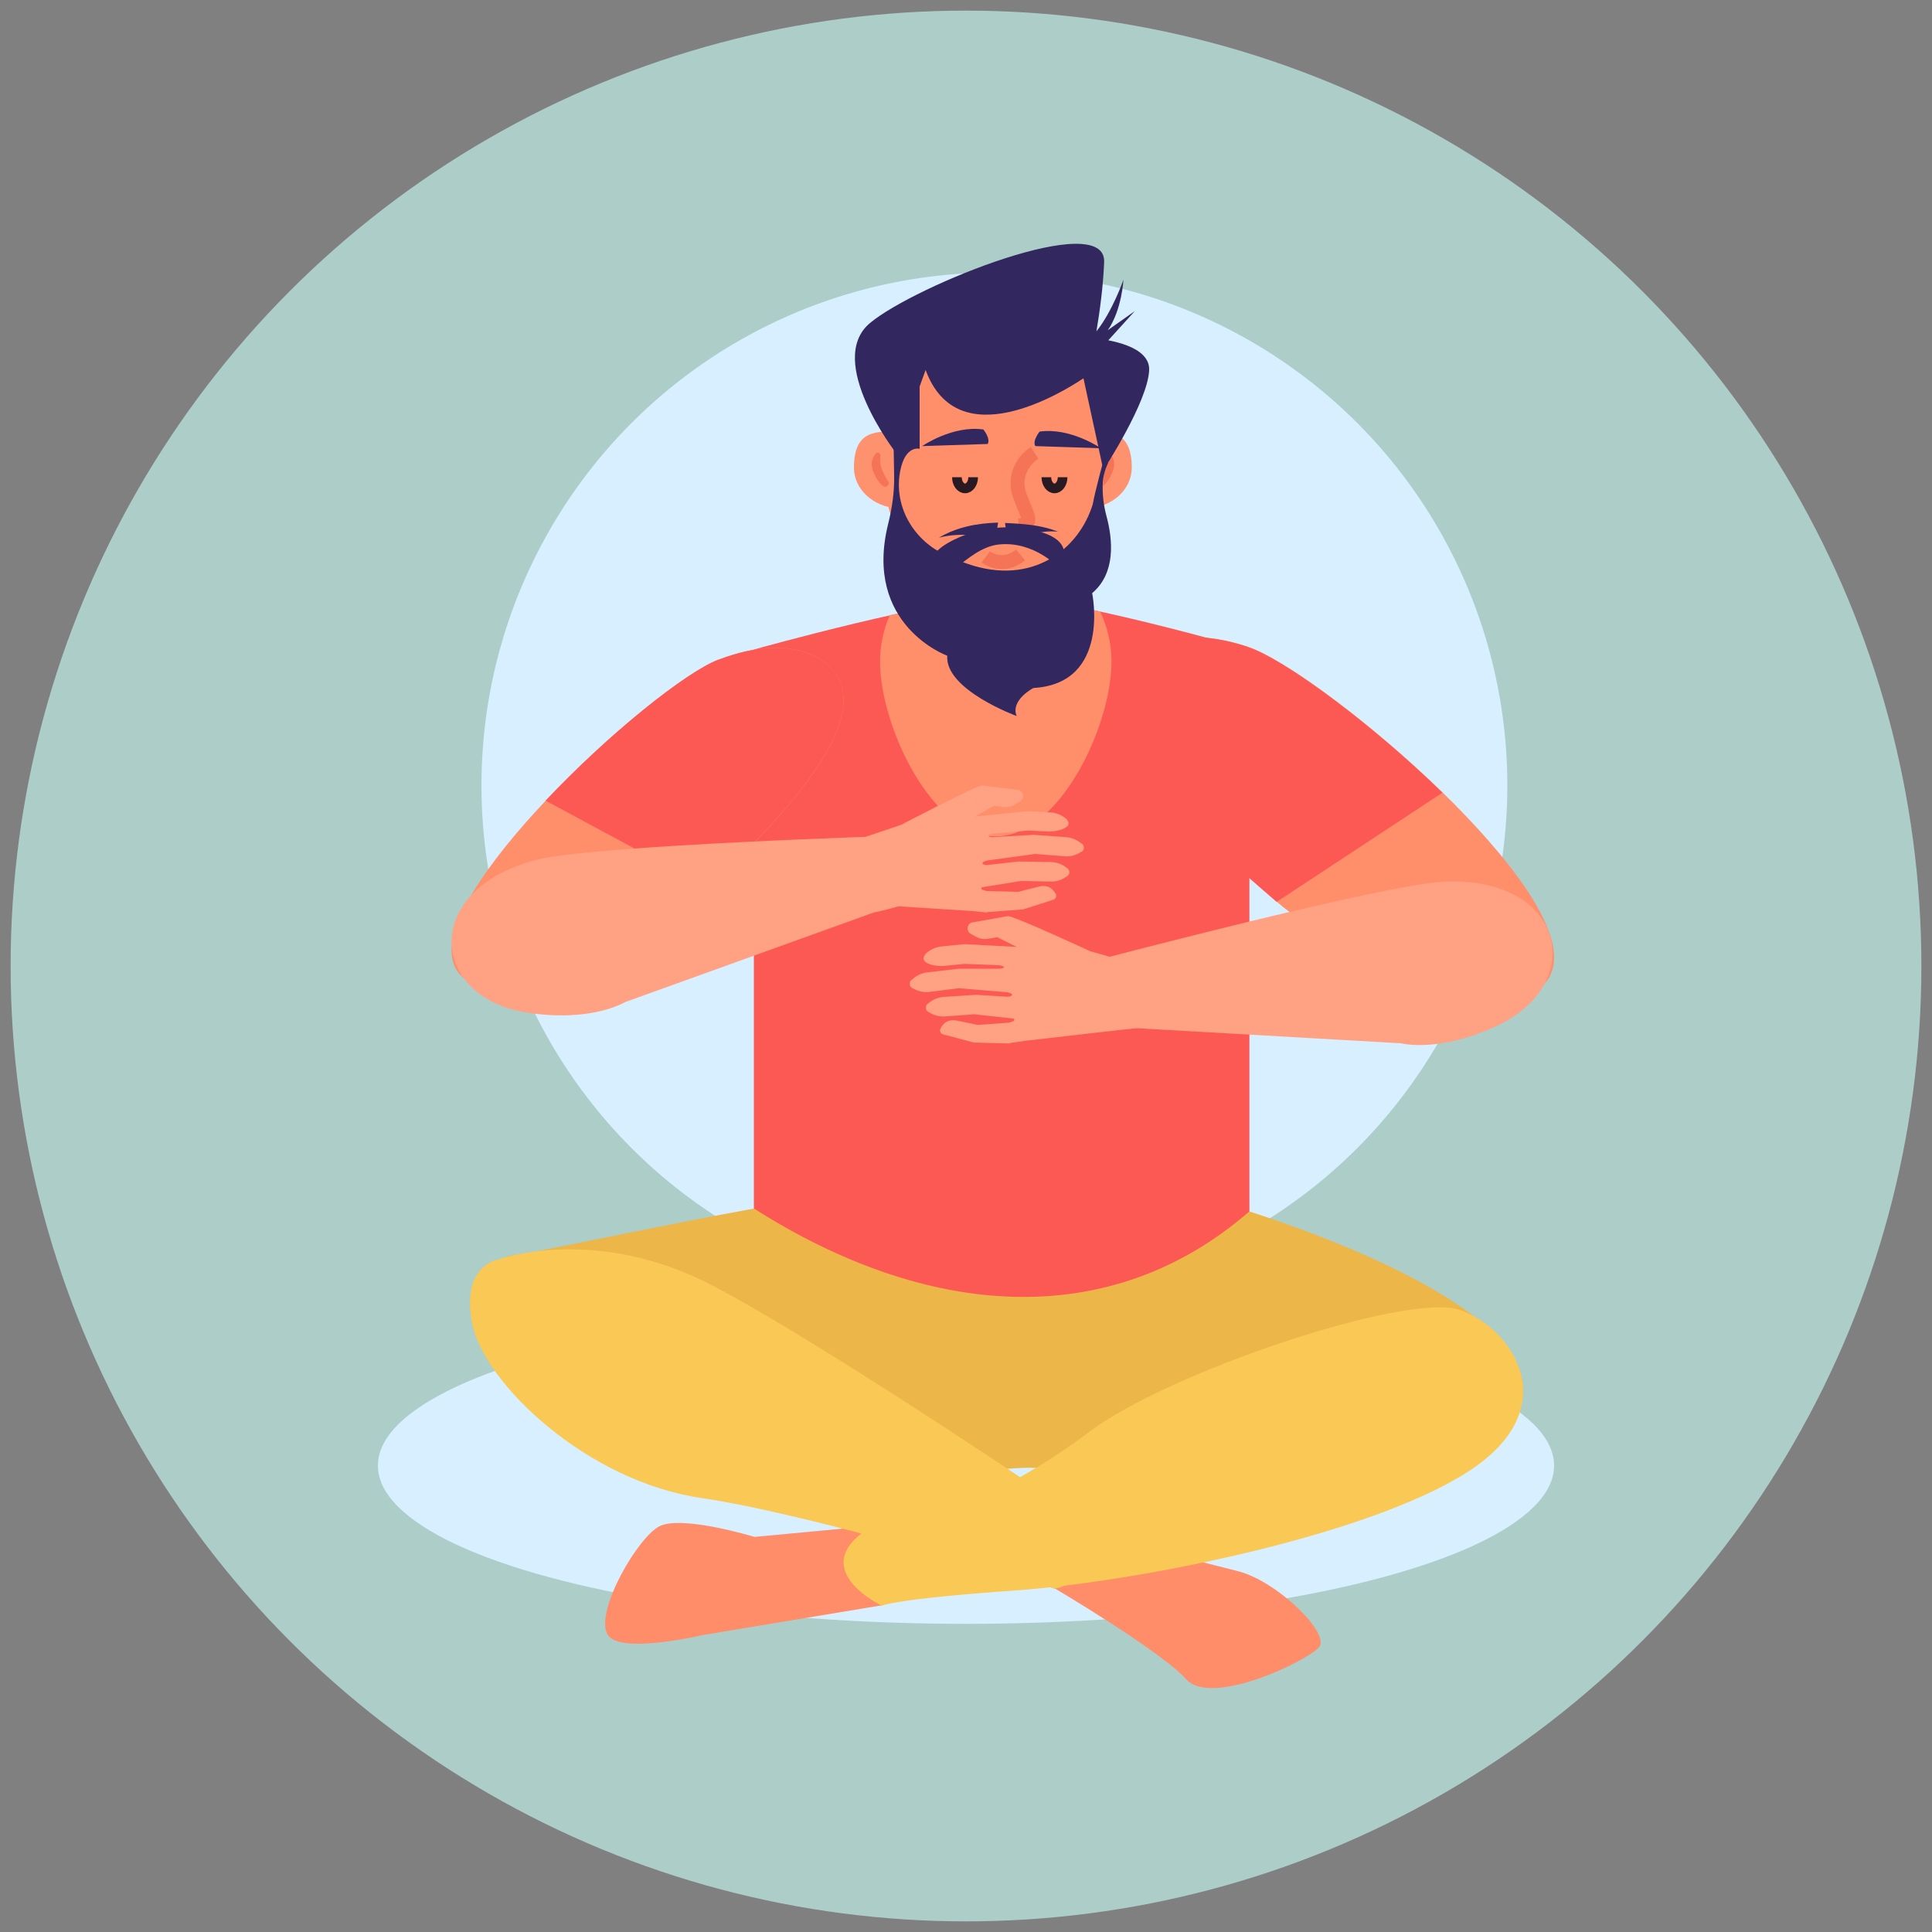 <?xml version="1.0" encoding="UTF-8"?><svg id="Layer_2" xmlns="http://www.w3.org/2000/svg" viewBox="0 0 100 100"><rect x="0" y="0" width="100" height="100" fill="#808080" stroke="none"/><defs><style>.cls-1{fill:#f57356;}.cls-2{fill:#fac855;}.cls-3{fill:#fc5954;}.cls-4{fill:#ffa182;}.cls-5{fill:#edb648;}.cls-6{fill:#ff926e;}.cls-7{fill:#ff8d6a;}.cls-8{fill:#ff8f6a;}.cls-9{fill:#adcdc9;}.cls-10{fill:#d7efff;}.cls-11{fill:#32285f;}.cls-12{stroke:#f57356;stroke-width:.72px;}.cls-12,.cls-13{fill:none;stroke-miterlimit:10;}.cls-13{stroke:#281923;stroke-width:.5px;}</style></defs><circle class="cls-9" cx="50" cy="50" r="49.45"/><g><circle class="cls-10" cx="51.47" cy="40.66" r="26.55"/><g><ellipse class="cls-10" cx="50" cy="75.86" rx="30.44" ry="8.19"/><path class="cls-8" d="M58.48,34.28s1.63-2.28,6.1-.81c3.51,1.15,16.25,11.77,15.85,16.29-.4,4.52-11.47-.53-14.35-3.09-1.45-1.29-10.78-8.8-7.6-12.39Z"/><path class="cls-3" d="M64.58,33.48c-4.47-1.47-6.1,.81-6.1,.81-3.18,3.58,6.15,11.1,7.6,12.39l8.58-5.65c-3.73-3.63-8.21-6.93-10.08-7.54Z"/><path class="cls-5" d="M48.27,76.78s5.08-1.82,9.75,0c4.67,1.82,20.39,.42,20.8-4.75,.42-5.17-16.2-10.53-22.52-11.39-6.33-.86-28.16,4.21-29.6,4.31-1.44,.1-1.42,1.82,4.97,6.1,10.72,7.19,16.59,5.73,16.59,5.73Z"/><path class="cls-7" d="M45.14,78.98l-6.09,.57s-3.66-1.12-4.88-.57c-1.11,.5-3.39,4.4-2.73,5.61,.58,1.07,4.88,.05,4.88,.05l9.33-1.55s2.92-2.71-.5-4.12Z"/><path class="cls-7" d="M54.62,82.23s5.48,3.24,6.78,4.69c1.31,1.45,6.31-.97,6.88-1.67,.58-.7-2.15-3.39-4.18-3.92-2.03-.53-6.28-1.49-8.07-2.7s-3.29,3.13-1.42,3.6Z"/><path class="cls-2" d="M25.7,65.22s5.07-1.92,11.3,1.38c6.23,3.3,19.03,12.03,19.03,12.03,0,0,1.5,2.9-1.42,3.6,0,0-12.3-3.81-18.29-4.69-5.99-.88-11.22-5.94-11.86-8.95-.64-3.01,1.23-3.37,1.23-3.37Z"/><path class="cls-2" d="M45.14,78.98c2.16-.15,4.27-.74,6.2-1.73,1.48-.76,3.27-1.8,5.03-3.13,4.15-3.13,16.44-7.22,19.15-6.33,2.71,.88,5.64,5.07,.44,8.4-5.2,3.33-17.15,5.69-23.4,6.13-6.25,.44-6.92,.79-6.92,.79,0,0-4.09-1.94-.5-4.12h0Z"/><path class="cls-3" d="M64.67,62.7c-7.3,6.34-16.77,5.5-25.65-.15v-28.93s9.69-2.72,13.02-2.71c3.23,0,12.63,2.71,12.63,2.71v29.08Z"/><path class="cls-8" d="M46.05,31.85c-.32,.74-.5,1.55-.5,2.4,0,3.31,2.68,9.04,5.99,9.04s5.99-5.73,5.99-9.04c0-.93-.21-1.81-.59-2.6-1.94-.42-3.79-.74-4.9-.75-1.32,0-3.66,.43-5.99,.94Z"/><g><path class="cls-8" d="M51.83,36.07h0c-1.32,0-2.38-1.07-2.38-2.38v-5h4.76v5c0,1.32-1.07,2.38-2.38,2.38Z"/><path class="cls-11" d="M49.44,31.24c.44,.6,2.16,1.68,2.94,1.72,.44,.02,.9-.26,1.83-.87v-3.4h-4.76v2.55Z"/><path class="cls-6" d="M58.58,24.21c0,1.09-.97,2.03-2.28,2.1l-.18-3.95c1.31-.07,2.46-.11,2.46,1.85Z"/><path class="cls-1" d="M57.22,23.59c-.02-.15,.17-.22,.26-.1,.15,.2,.26,.48,.14,.84-.18,.51-.56,1.02-.76,.82-.2-.2,0-.16,.27-.82,.11-.26,.11-.53,.09-.74Z"/><path class="cls-1" d="M55.73,27.59c0-.12,.1-.23,.23-.23s.23,.1,.23,.23-.1,.23-.23,.23-.23-.1-.23-.23Z"/><path class="cls-1" d="M56.55,26.73c0,.07-.06,.13-.13,.13s-.13-.06-.13-.13,.06-.13,.13-.13,.13,.06,.13,.13Z"/><path class="cls-8" d="M51.94,31.53h0c-2.54-.12-6.18-3.67-6.05-6.21,0,0-.24-3.91,.53-5.07,1.34-2.03,6.44-1.98,8.44-1.52,3.07,.7,2.23,6.41,2.23,6.41,0,4.75-4.04,6.45-5.15,6.4Z"/><path class="cls-8" d="M51.94,31.53h0c-2.54-.12-6.18-3.67-6.05-6.21,0,0-.24-3.91,.53-5.07,1.34-2.03,6.83-3.18,8.44-1.52,2.2,2.26,2.23,6.41,2.23,6.41,0,4.75-4.04,6.45-5.15,6.4Z"/><path class="cls-6" d="M44.2,24.21c0,1.09,.97,2.03,2.28,2.1l.18-3.95c-1.31-.07-2.46-.11-2.46,1.85Z"/><path class="cls-1" d="M45.57,23.59c.02-.15-.17-.22-.26-.1-.15,.2-.26,.48-.14,.84,.18,.51,.56,1.02,.76,.82,.2-.2,0-.16-.27-.82-.11-.26-.11-.53-.09-.74Z"/><path class="cls-13" d="M50.37,24.7c0,.32-.19,.58-.42,.58s-.42-.26-.42-.58"/><path class="cls-13" d="M55,24.7c0,.32-.19,.58-.42,.58s-.42-.26-.42-.58"/><path class="cls-12" d="M51.02,28.83s.89,.66,1.8-.11"/><path class="cls-8" d="M52.64,24.85l.42,1.51s.62,.95-.93,.95l.51-2.46Z"/><path class="cls-12" d="M53.55,23.44c-.62,.4-1,1.13-.85,1.92,.02,.09,.04,.18,.08,.28,.4,1.12,.78,1.46-.04,1.56"/><path class="cls-11" d="M53.81,22.34s-.39,.48-.22,.75l3.39,.11s-1.58-1.09-3.17-.86Z"/><path class="cls-11" d="M50.9,22.23s.39,.48,.22,.75l-3.39,.11s1.58-1.09,3.17-.86Z"/><path class="cls-11" d="M57.36,17.62l1.38-1.52-1.4,.99c.73-1.05,.81-2.62,.81-2.62,0,.02-.58,1.66-1.4,2.68,.18-1.06,.35-2.34,.4-3.58,.11-2.77-9.78,1.2-12.12,3.15-2.34,1.96,1.33,6.7,1.33,6.7l1.55-4.27c1.65,4.5,7.05,1.18,8.17,.43l1.03,4.75s2.31-3.53,2.37-5.18c.03-.92-1.11-1.34-2.13-1.54Z"/><g><path class="cls-11" d="M57.35,23.97l-.2-.26s-.46,1.67-.59,2.39c-.7,2.3-3.11,4.26-6.49,3.08-.47-.16-.88-.33-1.24-.51-1.62-.79-2.59-2.55-2.23-4.32,.27-1.33,1-1.12,1-1.12v-3.8l-1.38,1.8,.06,3.34c.02,.86-.1,1.71-.31,2.55-1.3,5.25,3.06,6.82,3.06,6.82-.13,1.76,3.59,3.12,3.59,3.12-.33-.83,.87-1.45,.87-1.45,4.02-.23,3.04-4.91,3.04-4.91,1.23-1.04,1.07-2.76,.74-3.99-.15-.56-.22-1.14-.19-1.71,.02-.36,.12-.71,.27-1.03h0Z"/><path class="cls-11" d="M53.38,27.41c-1.25-.24-2.56-.11-3.73,.4-.85,.37-1.65,.91-1.43,1.62,.45,1.42,1.72-1.08,3.5-1.25,1.83-.18,3.1,1.22,3.1,1.22,0,0,1.18-1.49-1.45-1.98Z"/><path class="cls-11" d="M51.54,27.92c-.93-.25-1.98-.34-2.94-.09,.92-.55,1.98-.75,3.06-.78l-.13,.86h0Z"/><path class="cls-11" d="M52.02,27.07c.93,.04,1.88,.1,2.74,.45-.45-.05-.89,.02-1.33,.1-.43,.08-.88,.19-1.29,.31l-.12-.86h0Z"/></g></g><path class="cls-4" d="M52.25,53.99l.83-.12,5.77-.66-.12-3.33-2.29-.64s-4.09-1.9-4.29-1.82l-1.86,.33c-.26,.1-.28,.46-.04,.59,.4,.22,.52,.31,.97,.24l.4-.07,1,.5-2.7-.14-1.22,.12c-.31,.04-.59,.18-.81,.4,0,0-.1,.15-.09,.23,.01,.08,.06,.15,.13,.19,0,0,.26,.21,.9,.19l1.09-.11,1.81,.07c.46,.09,.13,.18,.02,.18h-2.12l-1.64,.19c-.31,.04-.59,.18-.81,.4h-.02c-.06,.07-.08,.15-.07,.23,.01,.08,.06,.15,.13,.19h.02c.27,.16,.58,.23,.88,.19l1.51-.19,2.51,.21c.44,.1,.19,.24-.01,.23l-1.62-.1-1.65,.11c-.31,.02-.6,.14-.83,.35h-.02c-.06,.07-.09,.14-.09,.22,0,.08,.05,.15,.11,.2h.02c.26,.18,.56,.26,.87,.24l1.51-.11,2.01,.22c.07,0,.08,.1,.02,.13l-.21,.08-1.64,.12-1.16-.24c-.36-.03-.61,.1-.77,.43-.07,.13,.02,.29,.17,.31l1.55,.41,1.87,.05Z"/><path class="cls-4" d="M56.37,49.8s15.36-4.06,18.43-4.17c6.22-.23,7.32,5.22,2.79,7.41-3.08,1.49-5.08,.96-5.08,.96l-13.67-.78c-.78,.09-2.28,.06-2.28,.06,0,0-.82-.98-.2-3.47Z"/><path class="cls-8" d="M42.93,34.5s-1.66-1.93-5.75-.35c-3.2,1.23-14.44,11.42-13.78,15.41,.66,3.99,10.68-1.15,13.21-3.6,1.27-1.23,9.52-8.46,6.32-11.45Z"/><path class="cls-3" d="M37.18,34.15c4.09-1.57,5.75,.35,5.75,.35,3.2,2.99-5.05,10.22-6.32,11.45l-8.37-4.51c3.25-3.45,7.24-6.64,8.94-7.3Z"/><path class="cls-4" d="M51.07,47.23l-.83-.08-5.79-.37-.05-3.33,2.25-.76s3.99-2.1,4.2-2.03l1.88,.23c.26,.09,.31,.44,.07,.59-.39,.24-.5,.34-.95,.28l-.4-.05-.98,.55,2.69-.27,1.22,.06c.31,.02,.6,.15,.83,.35,0,0,.11,.15,.1,.22,0,.08-.05,.15-.12,.19,0,0-.25,.22-.89,.23l-1.09-.05-1.81,.16c-.46,.11-.12,.19,0,.18l2.12-.12,1.65,.12c.31,.02,.6,.15,.83,.35h.02c.06,.07,.09,.15,.08,.22,0,.08-.05,.15-.12,.19h-.02c-.26,.18-.57,.26-.87,.23l-1.51-.12-2.49,.34c-.43,.12-.18,.25,.02,.23l1.62-.18,1.65,.03c.31,0,.61,.11,.85,.31h.02c.06,.06,.1,.14,.1,.22s-.04,.15-.1,.2h-.02c-.25,.19-.55,.29-.86,.28l-1.52-.03-2,.32c-.07,.01-.08,.11-.01,.13l.22,.07,1.64,.04,1.15-.29c.36-.05,.61,.07,.79,.39,.07,.13,0,.29-.15,.32l-1.53,.49-1.86,.14Z"/><path class="cls-4" d="M46.64,43.25s-15.88,.49-18.86,1.25c-6.03,1.55-5.53,7.09-.57,7.9,3.38,.55,5.14-.53,5.14-.53l12.88-4.64c.78-.14,2.2-.6,2.2-.6,0,0,.51-1.17-.8-3.38Z"/></g></g></svg>